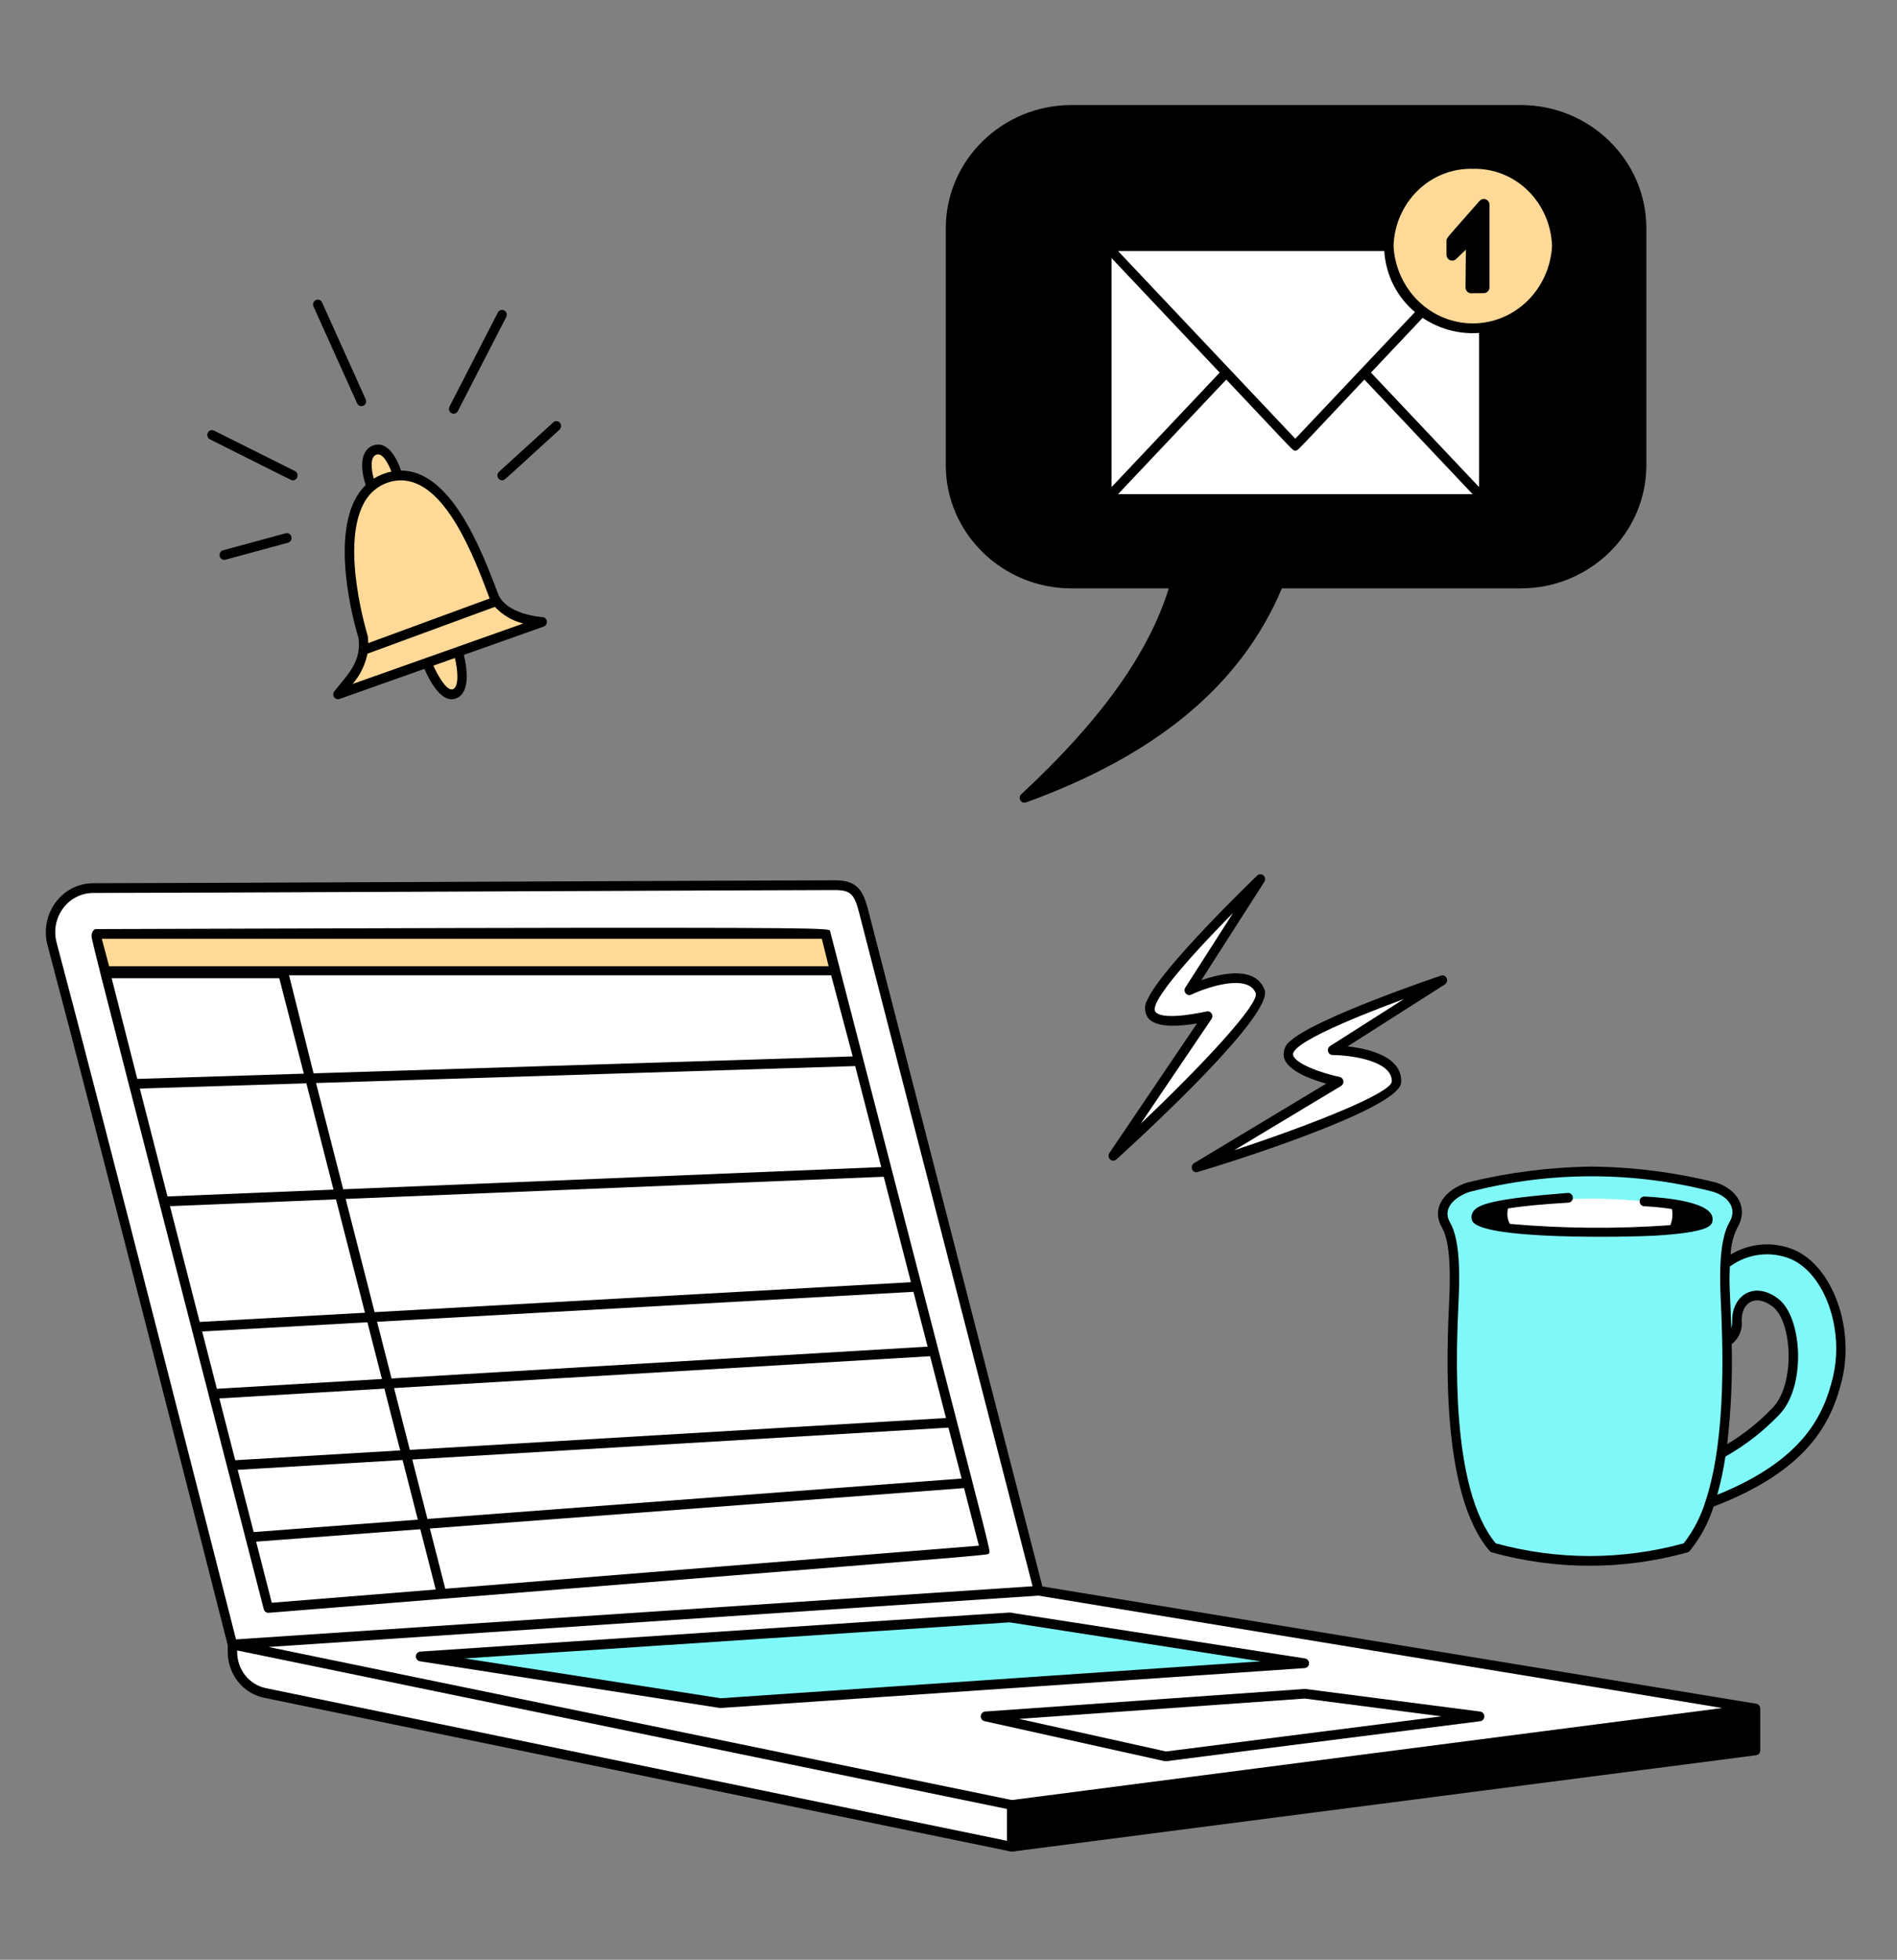 <svg width="153" height="158" viewBox="0 0 153 158" fill="none" xmlns="http://www.w3.org/2000/svg">
<rect x="0" y="0" width="153" height="158" fill="#808080" stroke="none"/>
<path fill-rule="evenodd" clip-rule="evenodd" d="M69.662 73.501C69.259 71.949 68.883 71.364 67.328 71.364C57.198 71.364 20.351 71.599 7.507 71.599C6.978 71.599 6.456 71.726 5.982 71.969C5.508 72.211 5.095 72.564 4.774 72.998C4.453 73.433 4.234 73.938 4.134 74.475C4.033 75.011 4.054 75.565 4.194 76.092C8.025 90.451 18.745 132.583 18.745 132.583L81.51 145.529L141.558 137.74L83.769 128.251L69.662 73.501Z" fill="white"/>
<path fill-rule="evenodd" clip-rule="evenodd" d="M67.276 78.293L66.576 75.299H7.715L8.558 78.293H67.276Z" fill="#FFD997"/>
<path fill-rule="evenodd" clip-rule="evenodd" d="M81.594 145.521L18.748 132.583V133.196C18.747 133.973 19.008 134.727 19.485 135.328C19.962 135.929 20.626 136.341 21.364 136.493L81.594 148.886V145.521Z" fill="white"/>
<path d="M66.944 75.046C66.928 74.986 66.881 74.946 66.184 74.905C64.189 74.787 54.621 74.748 7.714 74.905C7.627 74.905 7.29 75.118 7.41 75.665C7.79 77.433 10.088 86.208 21.273 129.736C21.296 129.825 21.348 129.903 21.421 129.956C21.493 130.009 21.581 130.034 21.67 130.027C70.31 126.102 78.284 125.507 79.536 125.321C79.709 125.296 79.858 125.301 79.791 124.939C79.565 123.736 77.701 116.669 66.944 75.046ZM19.17 118.5L32.47 117.709L33.7 122.517L20.46 123.518L19.17 118.5ZM17.691 112.743L31.001 111.952L32.276 116.935L18.97 117.725L17.691 112.743ZM16.305 107.346L29.633 106.603L30.803 111.177L17.492 111.968L16.305 107.346ZM13.709 97.243L27.098 96.694L29.435 105.834L16.106 106.577L13.709 97.243ZM11.277 87.761L24.71 87.339L26.898 95.909L13.509 96.459L11.277 87.761ZM9.006 78.868H22.526L24.507 86.561L11.073 86.983L9.006 78.868ZM68.773 85.169L25.29 86.535L23.314 78.629H67.035L68.773 85.169ZM71.076 94.093L27.68 95.882L25.489 87.315L68.974 85.948L71.076 94.093ZM73.472 103.374L30.214 105.788L27.88 96.659L71.276 94.871L73.472 103.374ZM74.814 108.568L31.581 111.135L30.412 106.563L73.673 104.148L74.814 108.568ZM76.299 114.324L33.055 116.892L31.781 111.909L75.015 109.342L76.299 114.324ZM33.251 117.667L76.495 115.098L77.559 119.204L34.474 122.459L33.251 117.667ZM66.284 75.686L66.833 77.9H8.801L8.209 75.686H66.284ZM20.658 124.291L33.9 123.29L35.143 128.149L21.919 129.216L20.658 124.291ZM35.914 128.087L34.672 123.232L77.755 119.973L78.952 124.615L35.914 128.087Z" fill="black"/>
<path d="M141.617 137.352L84.073 127.903L70.032 73.4C69.597 71.721 69.104 70.972 67.331 70.972C62.566 70.972 14.313 71.207 7.51 71.207C6.923 71.208 6.344 71.349 5.817 71.619C5.291 71.889 4.833 72.28 4.477 72.763C4.121 73.246 3.877 73.806 3.765 74.402C3.653 74.998 3.676 75.612 3.831 76.197C7.562 90.178 17.956 131.019 18.369 132.638V133.197C18.371 134.064 18.662 134.904 19.194 135.574C19.727 136.245 20.467 136.705 21.29 136.876C72.07 147.321 80.09 148.981 81.357 149.237C81.523 149.29 81.699 149.295 81.867 149.249L141.638 141.51C141.73 141.498 141.815 141.452 141.876 141.379C141.937 141.307 141.971 141.214 141.97 141.118V137.75C141.968 137.65 141.931 137.555 141.867 137.482C141.802 137.409 141.713 137.362 141.617 137.352ZM138.913 137.703L81.609 145.122L21.658 132.783L83.75 128.644L138.913 137.703ZM4.564 75.988C4.44 75.519 4.422 75.028 4.511 74.551C4.601 74.074 4.796 73.624 5.081 73.238C5.366 72.851 5.733 72.538 6.154 72.322C6.576 72.106 7.04 71.993 7.51 71.992C14.314 71.992 62.568 71.757 67.331 71.757C68.645 71.757 68.915 72.127 69.297 73.603L83.281 127.888L19.035 132.171C18.046 128.281 8.178 89.535 4.564 75.988ZM19.129 133.062L81.214 145.841V148.408L21.439 136.101C20.767 135.961 20.165 135.578 19.742 135.021C19.319 134.464 19.101 133.77 19.129 133.062Z" fill="black"/>
<path fill-rule="evenodd" clip-rule="evenodd" d="M33.919 133.545L81.43 130.405L105.199 134.095L58.104 137.313L33.919 133.545Z" fill="#81F8F8"/>
<path d="M57.94 137.681C57.27 137.581 53.684 137.016 33.863 133.934C33.771 133.919 33.687 133.87 33.627 133.795C33.568 133.72 33.537 133.626 33.541 133.529C33.545 133.433 33.584 133.341 33.649 133.272C33.714 133.203 33.802 133.161 33.895 133.154C72.615 130.57 79.838 130.099 81.18 130.023C81.404 129.996 81.632 130.012 81.85 130.07L105.258 133.706C105.351 133.721 105.435 133.77 105.494 133.845C105.553 133.919 105.584 134.014 105.58 134.11C105.576 134.207 105.538 134.298 105.473 134.367C105.408 134.437 105.32 134.479 105.227 134.485L58.293 137.689C58.176 137.71 58.056 137.707 57.94 137.681ZM37.482 133.704L58.121 136.915L101.669 133.941L81.418 130.796L37.482 133.704Z" fill="black"/>
<path d="M93.58 141.91C92.614 141.7 89.508 141.01 79.403 138.763C79.313 138.743 79.233 138.691 79.178 138.615C79.123 138.539 79.096 138.445 79.103 138.351C79.109 138.256 79.149 138.167 79.214 138.101C79.279 138.034 79.365 137.994 79.457 137.987L105.254 136.163L119.385 137.99C119.477 138.002 119.562 138.048 119.623 138.12C119.684 138.191 119.717 138.284 119.717 138.379C119.717 138.475 119.684 138.567 119.623 138.639C119.562 138.71 119.477 138.756 119.385 138.768C101.671 141.006 96.369 141.693 94.761 141.904C93.87 142.016 94.143 142.028 93.58 141.91ZM82.198 138.58L94.049 141.207L116.263 138.375L105.23 136.94L82.198 138.58Z" fill="black"/>
<path d="M122.65 8.469H86.417C80.828 8.469 76.281 12.928 76.281 18.408V37.499C76.281 42.978 80.828 47.437 86.417 47.437H94.265C92.643 52.685 88.745 58.121 82.367 64.032C82.302 64.093 82.259 64.175 82.245 64.265C82.232 64.355 82.249 64.447 82.294 64.525C82.339 64.603 82.408 64.663 82.491 64.694C82.574 64.725 82.664 64.725 82.747 64.695C93.355 60.845 100.11 55.197 103.39 47.437H122.65C128.239 47.437 132.785 42.978 132.785 37.499V18.408C132.785 12.928 128.239 8.469 122.65 8.469Z" fill="black"/>
<path fill-rule="evenodd" clip-rule="evenodd" d="M89.649 20.806V39.272L98.373 30.039L89.649 20.806Z" fill="white"/>
<path fill-rule="evenodd" clip-rule="evenodd" d="M111.645 20.235H90.171L104.47 35.371L114.122 25.159C113.401 24.56 112.809 23.813 112.383 22.966C111.956 22.118 111.705 21.188 111.645 20.235Z" fill="white"/>
<path fill-rule="evenodd" clip-rule="evenodd" d="M114.74 25.627L110.572 30.039L119.295 39.272V26.843C117.689 26.961 116.09 26.534 114.74 25.627Z" fill="white"/>
<path fill-rule="evenodd" clip-rule="evenodd" d="M110.041 30.601C106.195 34.672 105.101 35.86 104.736 36.199C104.559 36.362 104.423 36.386 104.245 36.229C103.912 35.937 102.888 34.816 98.904 30.601L90.171 39.843H118.773L110.041 30.601Z" fill="white"/>
<path fill-rule="evenodd" clip-rule="evenodd" d="M118.785 13.609C117.138 13.564 115.542 14.195 114.344 15.363C113.146 16.532 112.445 18.142 112.394 19.843C112.488 21.528 113.202 23.112 114.39 24.27C115.579 25.429 117.151 26.074 118.785 26.074C120.419 26.074 121.992 25.429 123.18 24.27C124.368 23.112 125.083 21.528 125.177 19.843C125.125 18.142 124.424 16.532 123.226 15.363C122.029 14.195 120.432 13.564 118.785 13.609Z" fill="#FFD997"/>
<path d="M119.334 16.198C116.602 19.313 116.663 19.162 116.665 19.428V20.54C116.666 20.632 116.693 20.722 116.742 20.799C116.792 20.876 116.862 20.936 116.944 20.973C117.026 21.01 117.117 21.021 117.205 21.005C117.293 20.989 117.375 20.948 117.441 20.885L118.229 20.124L118.199 23.163C118.197 23.226 118.209 23.288 118.231 23.347C118.254 23.405 118.288 23.458 118.33 23.503C118.373 23.548 118.424 23.583 118.481 23.607C118.537 23.631 118.597 23.643 118.658 23.643L119.678 23.633C119.8 23.632 119.916 23.582 120.001 23.493C120.086 23.404 120.134 23.284 120.134 23.158V16.517C120.134 16.421 120.106 16.327 120.053 16.248C120.001 16.169 119.926 16.108 119.84 16.074C119.753 16.039 119.659 16.033 119.568 16.055C119.478 16.077 119.396 16.127 119.334 16.198Z" fill="black"/>
<path fill-rule="evenodd" clip-rule="evenodd" d="M101.658 70.868C101.658 70.868 93.964 78.261 92.879 80.781C91.795 83.3 97.401 81.924 97.401 81.924L89.794 93.172C89.794 93.172 102.334 81.763 101.64 79.939C100.738 77.569 95.919 79.831 95.919 79.831L101.658 70.868Z" fill="white"/>
<path fill-rule="evenodd" clip-rule="evenodd" d="M116.336 79.031C116.336 79.031 106.345 82.399 104.336 84.213C102.327 86.026 107.974 87.214 107.974 87.214L96.498 94.122C96.498 94.122 112.518 89.211 112.631 87.256C112.777 84.713 107.484 84.675 107.484 84.675L116.336 79.031Z" fill="white"/>
<path d="M89.483 92.948L96.546 82.507C95.293 82.73 93.278 82.924 92.602 82.078C92.452 81.871 92.365 81.622 92.352 81.363C92.339 81.104 92.402 80.848 92.531 80.626C93.635 78.063 101.083 70.892 101.399 70.586C101.467 70.521 101.556 70.485 101.648 70.483C101.741 70.481 101.831 70.514 101.901 70.576C101.972 70.637 102.018 70.724 102.032 70.818C102.045 70.912 102.025 71.009 101.974 71.089L96.892 79.028C98.723 78.392 101.283 77.933 101.994 79.8C102.728 81.729 93.035 90.752 90.046 93.471C89.976 93.537 89.885 93.574 89.79 93.575C89.696 93.575 89.604 93.539 89.534 93.474C89.464 93.408 89.419 93.318 89.41 93.221C89.401 93.124 89.427 93.026 89.483 92.948ZM97.402 81.532C97.472 81.533 97.54 81.552 97.599 81.589C97.659 81.627 97.707 81.68 97.739 81.743C97.771 81.807 97.786 81.879 97.781 81.95C97.777 82.022 97.754 82.091 97.714 82.15L92.002 90.595C97.007 85.851 101.531 80.981 101.287 80.081C100.692 78.52 97.513 79.515 96.078 80.189C96.002 80.225 95.918 80.234 95.838 80.215C95.757 80.197 95.685 80.152 95.631 80.087C95.578 80.022 95.546 79.941 95.541 79.856C95.536 79.771 95.558 79.687 95.603 79.616L99.454 73.6C98.588 74.48 92.453 80.658 93.188 81.573C93.82 82.362 97.322 81.532 97.402 81.532Z" fill="black"/>
<path d="M96.496 94.509C96.412 94.509 96.331 94.48 96.265 94.428C96.198 94.375 96.151 94.302 96.129 94.219C96.107 94.135 96.112 94.047 96.144 93.967C96.176 93.887 96.232 93.82 96.304 93.777L106.963 87.365C105.734 87.022 103.832 86.327 103.559 85.265C103.506 85.012 103.529 84.748 103.623 84.507C103.717 84.267 103.878 84.061 104.086 83.916C106.13 82.068 115.807 78.793 116.218 78.656C116.306 78.627 116.402 78.632 116.487 78.67C116.571 78.709 116.64 78.778 116.679 78.865C116.718 78.951 116.725 79.05 116.698 79.142C116.672 79.233 116.614 79.312 116.536 79.363L108.692 84.36C110.614 84.579 113.122 85.272 113.008 87.275C112.874 89.598 96.642 94.509 96.496 94.509ZM113.224 80.549C112.107 80.961 103.996 83.914 104.294 85.064C104.475 85.771 106.599 86.521 108.05 86.827C108.126 86.842 108.195 86.882 108.248 86.939C108.302 86.996 108.337 87.069 108.349 87.147C108.362 87.226 108.351 87.306 108.318 87.378C108.285 87.45 108.232 87.51 108.166 87.55L99.547 92.731C106.019 90.599 112.106 88.143 112.25 87.221C112.345 85.552 109.058 85.071 107.479 85.058C107.396 85.058 107.316 85.029 107.25 84.978C107.185 84.926 107.137 84.853 107.115 84.771C107.093 84.689 107.097 84.602 107.127 84.522C107.157 84.443 107.211 84.376 107.282 84.331L113.224 80.549Z" fill="black"/>
<path fill-rule="evenodd" clip-rule="evenodd" d="M29.944 39.219C29.944 39.219 29.006 36.793 30.19 36.298C31.374 35.804 32.073 38.332 32.073 38.332L32.041 38.345C36.421 37.957 39.1 46.136 39.807 48.001C40.554 49.97 43.731 50.144 43.731 50.144L36.95 52.546C36.961 52.585 37.81 55.411 36.697 55.922C35.583 56.433 34.461 53.476 34.446 53.436L27.263 55.981C28.366 54.603 29.575 53.476 29.292 51.369C29.292 51.368 26.418 42.215 29.944 39.219Z" fill="#FFD997"/>
<path d="M43.751 49.751C43.721 49.751 40.805 49.566 40.161 47.853C38.737 44.061 36.309 37.945 32.346 37.938C31.95 36.773 31.16 35.473 30.045 35.934C28.93 36.395 29.142 38.038 29.494 39.103C29.133 39.46 28.833 39.877 28.605 40.337C26.669 44.177 28.833 51.192 28.914 51.422C29.168 53.326 28.093 54.321 26.967 55.73C26.915 55.796 26.885 55.878 26.881 55.963C26.878 56.049 26.901 56.133 26.948 56.203C26.995 56.273 27.063 56.325 27.142 56.352C27.22 56.379 27.305 56.379 27.383 56.351L34.23 53.925C34.735 55.095 35.717 56.796 36.847 56.28C38.001 55.752 37.627 53.678 37.41 52.798L43.852 50.515C43.935 50.486 44.006 50.427 44.053 50.35C44.099 50.272 44.118 50.181 44.107 50.09C44.095 50 44.053 49.916 43.988 49.855C43.923 49.793 43.839 49.756 43.751 49.751ZM30.333 36.663C30.865 36.436 31.357 37.466 31.567 38.018C31.064 38.121 30.582 38.314 30.144 38.59C29.965 37.918 29.807 36.882 30.333 36.663ZM29.282 40.698C29.563 40.11 29.997 39.613 30.535 39.265C31.074 38.917 31.695 38.73 32.331 38.727C35.87 38.727 38.183 44.755 39.453 48.142C39.467 48.179 39.482 48.214 39.498 48.25L29.701 51.849C29.697 51.647 29.681 51.447 29.653 51.247C29.632 51.177 27.492 44.247 29.282 40.698ZM36.543 55.56C36.011 55.795 35.213 54.254 34.954 53.666L36.691 53.05C36.932 54.054 37.028 55.341 36.543 55.56ZM28.436 55.145C29.037 54.453 29.451 53.61 29.64 52.7L39.916 48.926C40.539 49.592 41.335 50.058 42.208 50.267L28.436 55.145Z" fill="black"/>
<path d="M40.498 38.724C40.421 38.724 40.345 38.7 40.282 38.655C40.218 38.609 40.17 38.545 40.142 38.471C40.115 38.396 40.11 38.315 40.129 38.237C40.148 38.16 40.188 38.09 40.246 38.037L44.622 34.051C44.697 33.982 44.796 33.947 44.897 33.953C44.998 33.96 45.092 34.008 45.158 34.086C45.225 34.164 45.259 34.266 45.253 34.37C45.246 34.474 45.2 34.571 45.125 34.64C40.466 38.884 40.706 38.724 40.498 38.724Z" fill="black"/>
<path d="M36.248 32.789L40.162 25.18C40.211 25.093 40.291 25.028 40.386 25C40.48 24.971 40.582 24.982 40.669 25.03C40.756 25.078 40.822 25.158 40.852 25.255C40.883 25.351 40.876 25.456 40.833 25.548L36.92 33.156C36.87 33.244 36.79 33.309 36.696 33.337C36.601 33.365 36.499 33.354 36.413 33.307C36.325 33.259 36.26 33.179 36.229 33.082C36.199 32.985 36.206 32.88 36.248 32.789Z" fill="black"/>
<path d="M28.809 32.531L25.291 24.724C25.268 24.677 25.255 24.626 25.251 24.574C25.248 24.521 25.255 24.468 25.271 24.419C25.288 24.369 25.314 24.323 25.348 24.284C25.383 24.245 25.424 24.213 25.47 24.191C25.516 24.169 25.566 24.157 25.617 24.155C25.668 24.153 25.719 24.162 25.767 24.181C25.814 24.199 25.858 24.228 25.894 24.265C25.931 24.301 25.96 24.345 25.98 24.393L29.498 32.2C29.537 32.294 29.539 32.399 29.503 32.494C29.468 32.59 29.398 32.667 29.309 32.71C29.22 32.753 29.117 32.758 29.024 32.725C28.931 32.692 28.854 32.622 28.809 32.531Z" fill="black"/>
<path d="M23.618 38.724C23.485 38.724 23.883 38.894 16.942 35.427C16.896 35.406 16.855 35.375 16.82 35.336C16.785 35.298 16.759 35.253 16.741 35.203C16.724 35.154 16.716 35.102 16.719 35.049C16.721 34.997 16.734 34.946 16.756 34.898C16.778 34.851 16.809 34.809 16.847 34.774C16.886 34.74 16.93 34.713 16.978 34.697C17.026 34.68 17.077 34.674 17.128 34.678C17.179 34.682 17.228 34.697 17.273 34.721L23.783 37.976C23.862 38.014 23.926 38.079 23.964 38.159C24.002 38.24 24.012 38.332 23.993 38.419C23.974 38.507 23.926 38.585 23.857 38.64C23.789 38.696 23.704 38.725 23.618 38.724Z" fill="black"/>
<path d="M18.089 45.136C17.996 45.136 17.907 45.102 17.837 45.039C17.767 44.976 17.723 44.889 17.711 44.794C17.699 44.699 17.721 44.603 17.773 44.524C17.825 44.444 17.903 44.388 17.992 44.364L23.031 42.996C23.08 42.982 23.131 42.978 23.181 42.984C23.231 42.99 23.279 43.007 23.323 43.033C23.367 43.059 23.405 43.093 23.436 43.135C23.467 43.176 23.489 43.224 23.502 43.274C23.515 43.324 23.518 43.377 23.511 43.429C23.504 43.48 23.487 43.53 23.461 43.575C23.435 43.62 23.401 43.659 23.36 43.69C23.319 43.721 23.273 43.743 23.224 43.755C17.844 45.215 18.165 45.136 18.089 45.136Z" fill="black"/>
<path fill-rule="evenodd" clip-rule="evenodd" d="M137.914 121.156C137.513 122.482 136.863 123.713 136.002 124.78C130.9 126.187 125.529 126.187 120.427 124.78C115.925 119.548 117.345 105.295 117.317 103.255C117.29 101.215 117.174 99.698 116.625 98.766C115.762 97.299 116.978 96.071 118.304 95.661C124.808 93.998 131.608 93.998 138.112 95.661C139.439 96.071 140.666 97.299 139.803 98.766C139.35 99.745 139.126 100.82 139.149 101.906C139.921 101.31 140.827 100.928 141.782 100.796C142.737 100.664 143.709 100.786 144.606 101.15C147.559 102.465 149.143 107.186 148.204 111.111C147.266 115.036 144.964 118.508 137.914 121.156ZM139.282 108.113C139.282 108.113 140.089 107.949 140.089 106.421C140.089 104.893 141.401 103.663 143.191 105.018C144.982 106.373 145.253 111.759 143.191 113.816C141.901 115.15 140.43 116.282 138.823 117.175C139.224 114.173 139.378 111.142 139.284 108.113H139.282Z" fill="#81F8F8"/>
<path fill-rule="evenodd" clip-rule="evenodd" d="M128.401 96.632C126.395 96.623 119.038 96.954 119.061 98.13C119.082 99.254 137.741 100.099 137.741 98.403C137.74 97.149 131.51 96.645 128.401 96.632Z" fill="white"/>
<path d="M144.756 100.786C143.926 100.428 143.026 100.275 142.128 100.337C141.23 100.4 140.358 100.677 139.581 101.147C139.607 100.389 139.794 99.645 140.129 98.97C141.063 97.379 140.1 95.864 138.381 95.332C135.104 94.517 131.749 94.088 128.38 94.052C125.002 94.095 121.639 94.524 118.353 95.333C116.614 95.871 115.353 97.356 116.301 98.97C117.044 100.231 116.954 103.253 116.887 104.73C116.689 109.019 116.161 120.414 120.144 125.04C120.192 125.097 120.255 125.138 120.326 125.157C125.49 126.592 130.93 126.592 136.094 125.157C136.168 125.138 136.236 125.096 136.287 125.037C137.142 123.983 137.794 122.769 138.207 121.461C145.874 118.534 147.752 114.631 148.574 111.199C149.576 107.005 147.79 102.138 144.756 100.786ZM137.565 121.003C137.557 121.021 137.551 121.04 137.546 121.06C137.17 122.285 136.576 123.427 135.794 124.428C130.828 125.788 125.604 125.788 120.638 124.428C116.942 119.983 117.452 108.938 117.645 104.763C117.721 103.06 117.803 100.007 116.95 98.558C116.27 97.401 117.395 96.444 118.572 96.081C125.003 94.418 131.732 94.418 138.163 96.081C139.363 96.451 140.158 97.4 139.479 98.558C138.624 100.007 138.704 103.064 138.783 104.763C138.935 108.091 139.29 115.77 137.565 121.003ZM139.667 108.365C139.957 108.145 140.184 107.849 140.326 107.508C140.467 107.167 140.517 106.793 140.471 106.425C140.471 105.064 141.545 104.261 142.969 105.338C144.561 106.543 144.826 111.645 142.93 113.538C141.852 114.665 140.633 115.638 139.304 116.43C139.614 113.753 139.735 111.056 139.667 108.361V108.365ZM147.835 111.017C147.082 114.168 145.37 117.741 138.505 120.511C138.786 119.498 139.006 118.469 139.163 117.428C140.743 116.539 142.189 115.419 143.458 114.102C145.709 111.856 145.384 106.193 143.419 104.705C141.453 103.217 139.711 104.485 139.711 106.425C139.714 106.653 139.689 106.88 139.635 107.101C139.539 103.951 139.445 103.868 139.518 102.112C140.226 101.593 141.049 101.265 141.912 101.16C142.774 101.055 143.648 101.176 144.454 101.511C147.178 102.719 148.756 107.161 147.835 111.013V111.017Z" fill="black"/>
<path fill-rule="evenodd" clip-rule="evenodd" d="M132.64 96.466C132.59 96.462 132.54 96.469 132.492 96.486C132.445 96.502 132.401 96.529 132.364 96.564C132.327 96.599 132.297 96.641 132.276 96.688C132.255 96.736 132.244 96.787 132.243 96.838C132.238 96.942 132.273 97.044 132.341 97.121C132.408 97.198 132.503 97.244 132.603 97.249C133.421 97.291 134.183 97.371 134.849 97.473C134.933 97.911 134.888 98.365 134.72 98.776C130.408 99.085 126.08 99.051 121.773 98.672C121.571 98.291 121.52 97.844 121.63 97.424C122.677 97.258 124.219 97.093 126.494 96.96C126.595 96.954 126.689 96.907 126.757 96.83C126.824 96.752 126.858 96.65 126.853 96.546C126.847 96.442 126.802 96.344 126.726 96.275C126.651 96.205 126.552 96.169 126.452 96.175C120.405 96.65 119.21 97.102 118.827 97.667C118.757 97.767 118.71 97.884 118.692 98.007C118.673 98.129 118.683 98.255 118.721 98.373C119.207 100.012 131.553 99.734 133.45 99.623C137.95 99.356 138.054 98.777 138.116 98.43C138.396 96.875 134.172 96.543 132.64 96.466Z" fill="black"/>
</svg>
